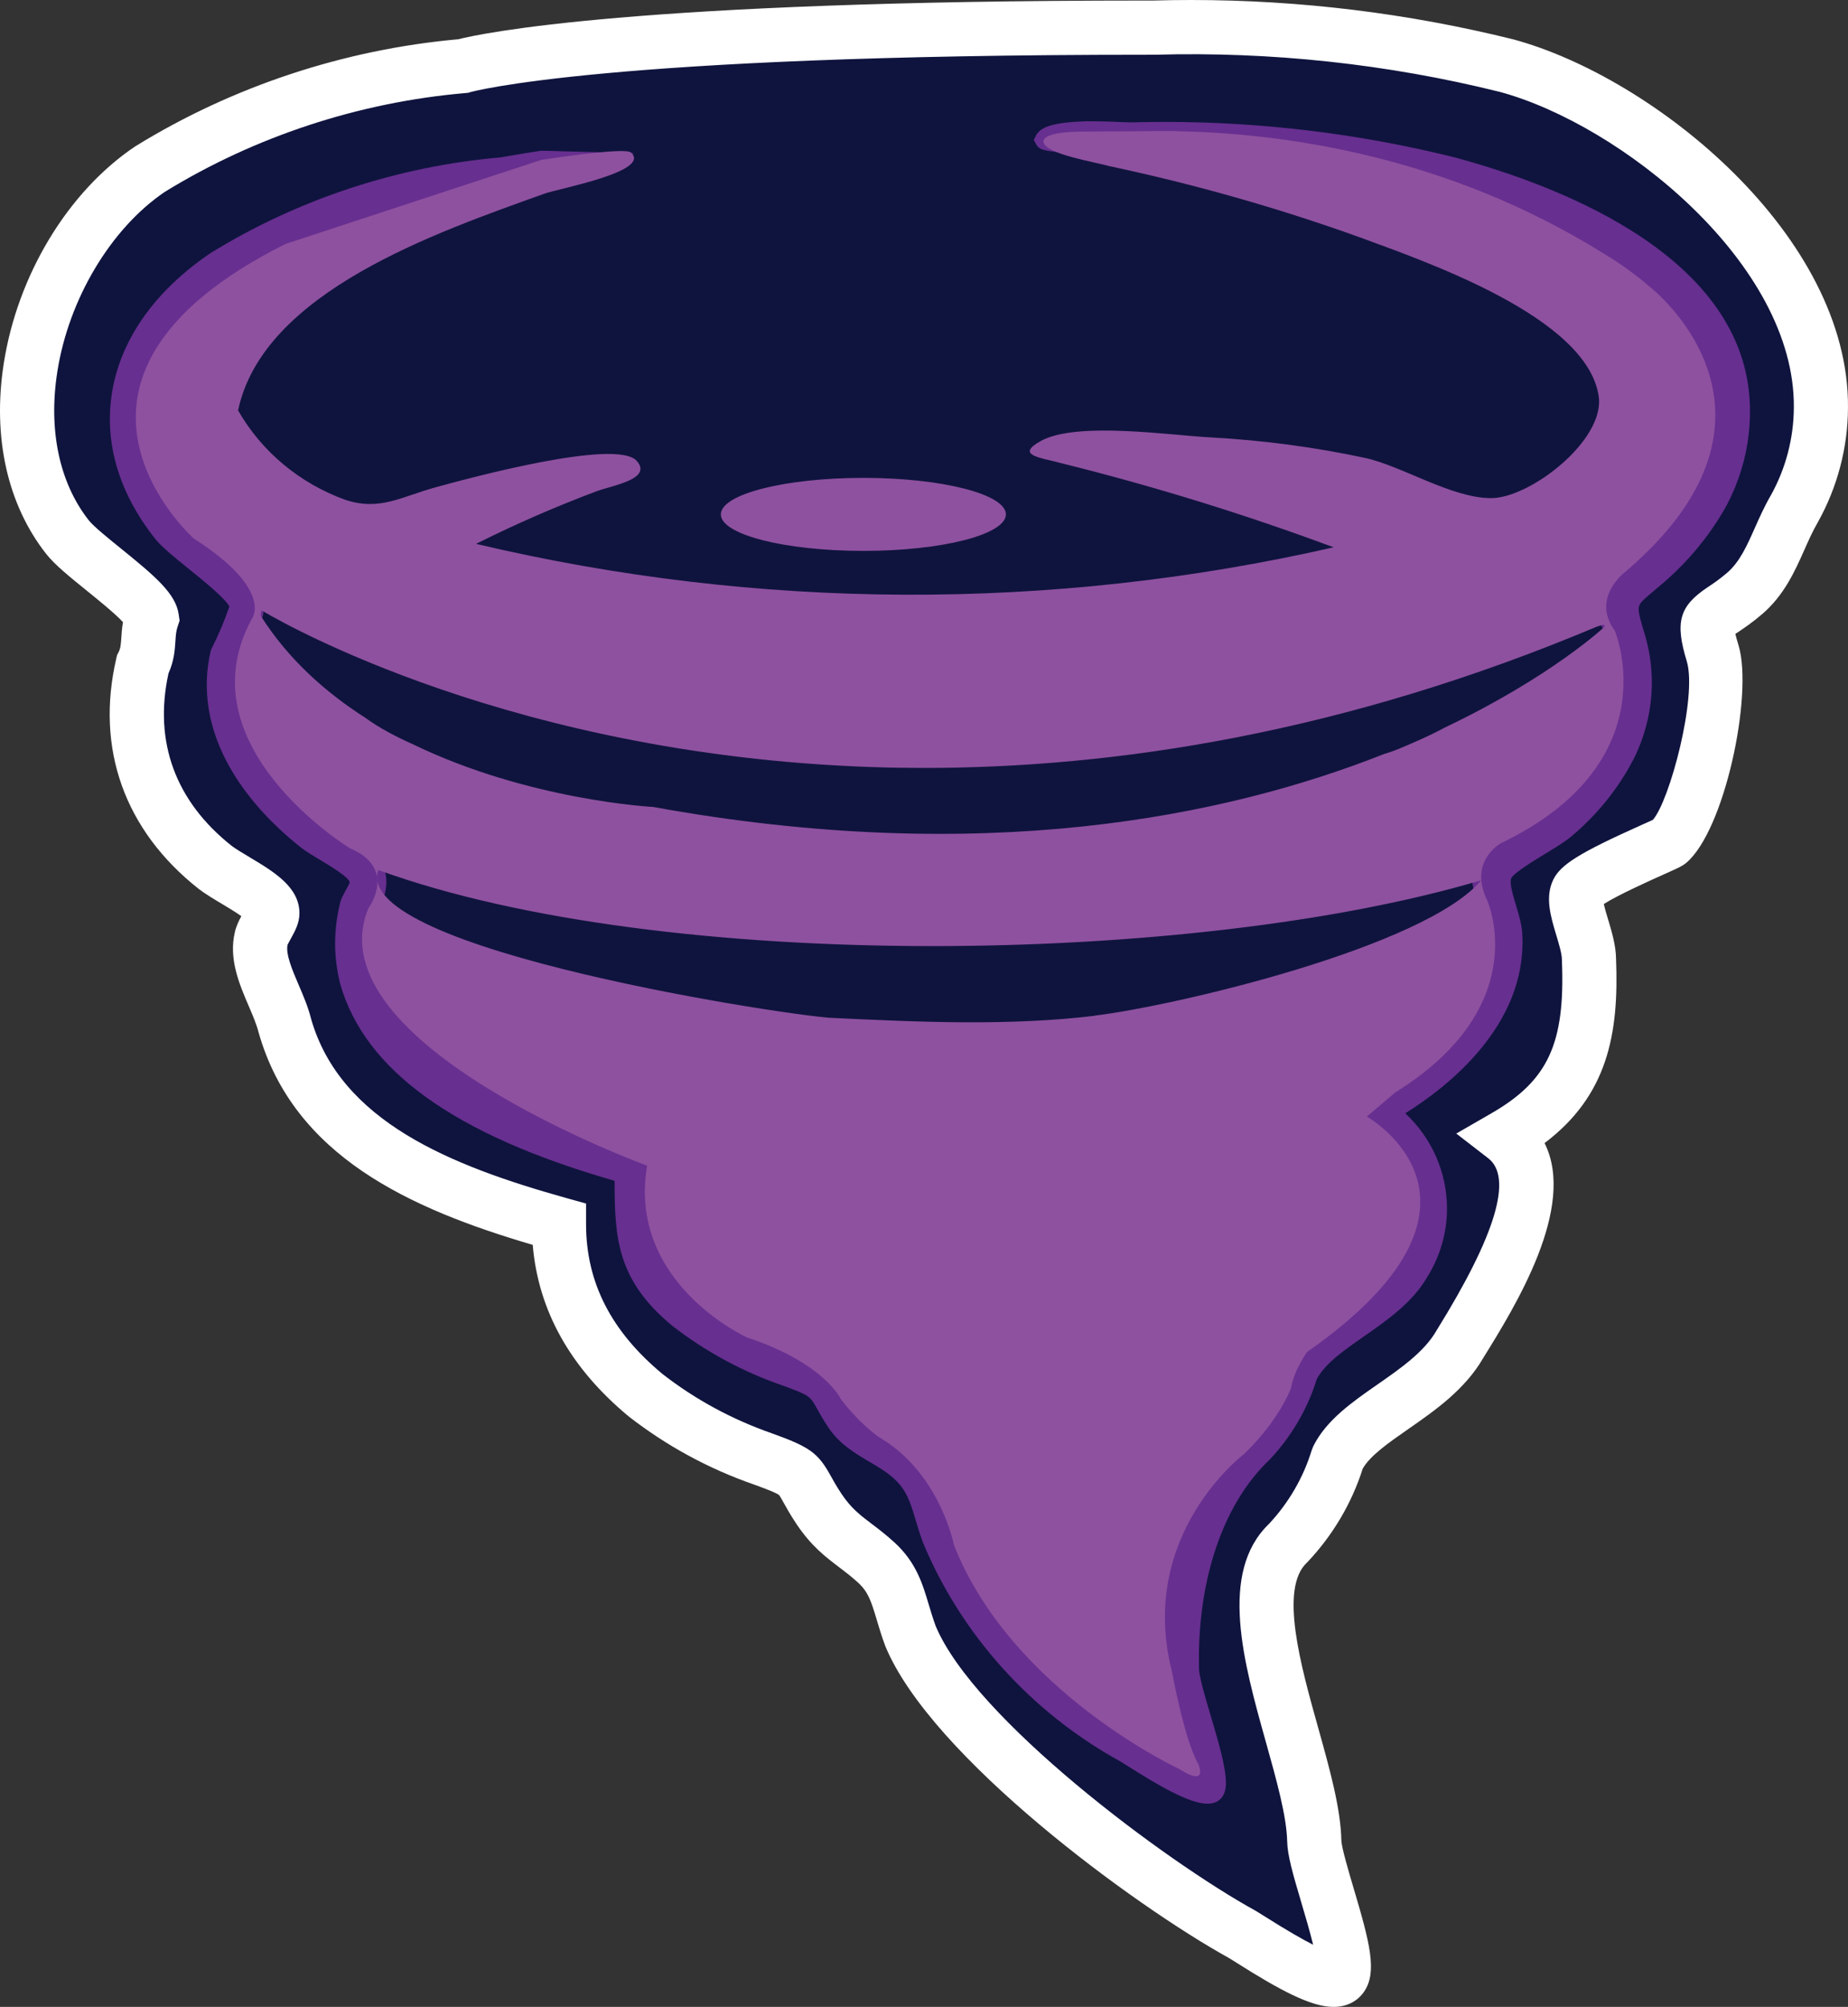 <svg version="1.1" id="图层_1" x="0px" y="0px" width="204.529px" height="222.025px" viewBox="0 0 204.529 222.025" enable-background="new 0 0 204.529 222.025" xml:space="preserve" xmlns:xml="http://www.w3.org/XML/1998/namespace" xmlns="http://www.w3.org/2000/svg" xmlns:xlink="http://www.w3.org/1999/xlink">
  <rect x="0" y="0" width="204.529" height="222.025" fill="#333333" stroke="none"/>
  <path fill="#0F143E" d="M51.231,7.309c-12.322,1.064-24.197,4.977-34.637,11.404C4.315,27.001-1.769,47.688,7.475,59.427
	c1.778,2.273,9.028,6.902,9.332,8.963c-0.644,1.918-0.093,3.313-1.011,5.119c-2.125,9.131,1.021,16.926,8.011,22.441
	c1.993,1.514,6.336,3.362,6.336,5.09c0,0.59-1.086,2.02-1.22,2.735c-0.754,3.041,1.828,6.58,2.586,9.625
	c3.818,13.423,18.029,18.58,30.355,22.027c0,7.195,3.018,13.482,9.572,18.912c3.905,3.039,8.305,5.43,13.02,7.068
	c5.035,1.809,3.646,1.727,6.205,5.553c2.039,3.029,3.898,3.68,6.328,5.91c2.432,2.231,2.475,4.588,3.775,8.121
	c4.565,11.008,26.11,27.166,36.75,33.024c1.692,1.01,9.725,6.482,10.979,4.629c1.26-1.85-2.994-12.076-3.037-14.977
	c-0.219-9.26-9.574-26.652-2.891-32.961c2.533-2.687,4.408-5.896,5.469-9.385c2.258-4.546,10.287-6.943,13.543-12.625
	c3.998-6.438,11.025-18.242,4.965-22.929c7.812-4.5,9.701-10.223,9.312-19.646c0-2.4-1.996-5.933-1.258-7.49
	c0.735-1.557,9.563-5.088,10.096-5.471c3.016-2.523,6.27-16.072,4.869-20.834c-1.435-4.672-0.242-3.445,3.535-6.687
	c2.86-2.471,3.6-6.102,5.479-9.34c1.922-3.438,2.934-7.283,2.951-11.193c0.174-17.337-20.273-33.932-34.769-37.845
	c-12.753-3.165-25.9-4.581-39.059-4.206C65.985,3.015,51.231,7.309,51.231,7.309z" class="color c1"/>
  <path fill="#FFFFFF" d="M147.581,222.026c-2.493,0-5.947-1.864-10.712-4.877c-0.354-0.225-0.645-0.407-0.85-0.53
	c-10.426-5.754-32.952-22.248-38.024-34.478l-0.044-0.112c-0.387-1.05-0.667-1.99-0.915-2.821c-0.633-2.122-0.96-3.104-2.074-4.126
	c-0.718-0.659-1.382-1.162-2.084-1.694c-1.513-1.146-3.076-2.331-4.703-4.749c-0.716-1.069-1.155-1.868-1.478-2.451
	c-0.164-0.296-0.388-0.701-0.461-0.776c-0.188-0.184-1.128-0.579-2.793-1.179c-5.001-1.736-9.67-4.271-13.848-7.522
	c-6.474-5.359-10.024-11.726-10.636-18.99c-13.664-4.012-26.453-9.848-30.336-23.496c-0.225-0.896-0.638-1.858-1.076-2.88
	c-1.059-2.467-2.258-5.261-1.553-8.22c0.136-0.636,0.417-1.213,0.717-1.769c-0.637-0.456-1.552-1.004-2.182-1.379
	c-0.928-0.555-1.804-1.079-2.538-1.637c-8.217-6.484-11.438-15.531-9.117-25.51l0.082-0.354l0.165-0.324
	c0.222-0.435,0.254-0.812,0.309-1.622c0.031-0.495,0.069-1.065,0.182-1.703c-0.854-0.932-2.775-2.485-4.006-3.48
	c-1.912-1.546-3.563-2.881-4.493-4.068c-4.298-5.456-5.968-12.94-4.698-21.066C1.944,30.421,7.5,21.232,14.916,16.227l0.105-0.067
	C25.739,9.559,38.075,5.476,50.712,4.344c2.485-0.628,19.396-4.285,76.05-4.285h0.939C129.023,0.02,130.428,0,131.836,0
	c12.017,0,24.011,1.466,35.647,4.355c15.631,4.221,37.233,21.765,37.044,40.787c-0.021,4.391-1.172,8.763-3.332,12.627
	c-0.569,0.979-1.02,1.99-1.495,3.062c-1.043,2.342-2.225,4.998-4.642,7.084c-1.145,0.981-2.072,1.6-2.75,2.051
	c-0.078,0.053-0.163,0.109-0.245,0.164c0.064,0.282,0.177,0.701,0.367,1.32c1.604,5.45-1.556,20.452-5.813,24.016l-0.172,0.133
	c-0.37,0.269-0.748,0.44-2.29,1.131c-1.352,0.605-5.114,2.291-6.649,3.283c0.109,0.506,0.319,1.205,0.476,1.721
	c0.402,1.341,0.858,2.855,0.874,4.322c0.341,8.381-0.963,15.161-7.91,20.406c3.561,7.078-3.241,18.063-6.791,23.779
	c-2.022,3.498-5.35,5.813-8.286,7.854c-2.171,1.51-4.226,2.939-5.048,4.383c-1.202,3.797-3.297,7.35-6.069,10.289l-0.123,0.123
	c-3.049,2.877-0.666,11.381,1.249,18.213c1.284,4.582,2.496,8.91,2.581,12.494c0.013,0.779,0.812,3.469,1.339,5.25
	c1.798,6.047,2.665,9.305,1.18,11.486C150.55,220.964,149.538,222.026,147.581,222.026z M103.56,179.898
	c4.301,10.245,25.315,25.938,35.402,31.491l0.092,0.053c0.234,0.142,0.586,0.361,1.02,0.636c2.408,1.521,4.087,2.479,5.256,3.071
	c-0.363-1.496-0.897-3.295-1.283-4.594c-0.97-3.262-1.563-5.338-1.587-6.842c-0.065-2.805-1.181-6.781-2.358-10.99
	c-2.464-8.789-5.254-18.745,0.339-24.129c2.184-2.331,3.816-5.145,4.729-8.143l0.185-0.464c1.432-2.881,4.309-4.883,7.091-6.817
	c2.55-1.773,5.188-3.609,6.536-5.962l0.054-0.091c6.504-10.476,8.415-16.857,5.679-18.974l-3.541-2.737l3.878-2.234
	c6.295-3.627,8.192-7.738,7.813-16.924l-0.003-0.123c0-0.605-0.329-1.699-0.619-2.664c-0.62-2.06-1.261-4.189-0.35-6.11
	c0.802-1.693,2.911-3.005,9.816-6.099c0.516-0.23,0.942-0.419,1.226-0.552c1.869-2.135,4.912-13.594,3.756-17.524
	c-1.333-4.342-0.841-6.113,2.298-8.204c0.61-0.406,1.302-0.866,2.162-1.604c1.395-1.205,2.173-2.953,3.074-4.979
	c0.52-1.167,1.057-2.374,1.763-3.59c1.642-2.938,2.53-6.308,2.546-9.701c0.159-15.925-19.171-31.323-32.55-34.935
	c-12.406-3.082-25.313-4.474-38.192-4.107l-1.023,0.001c-59.812,0-74.551,4.089-74.691,4.131l-0.285,0.083l-0.296,0.025
	c-11.779,1.018-23.281,4.799-33.268,10.937C12.259,25.285,7.6,33.088,6.343,41.134c-1.01,6.46,0.229,12.297,3.488,16.437
	c0.516,0.656,2.195,2.017,3.547,3.107c3.861,3.122,6.063,4.999,6.396,7.276l0.104,0.709l-0.228,0.68
	c-0.163,0.486-0.194,0.969-0.235,1.579c-0.063,0.98-0.143,2.183-0.767,3.573c-1.657,7.566,0.765,14.166,7.016,19.1
	c0.426,0.322,1.197,0.784,1.944,1.23c2.721,1.627,5.533,3.308,5.533,6.215c0,1.086-0.499,1.986-0.982,2.858
	c-0.105,0.192-0.262,0.473-0.329,0.618c-0.24,1.03,0.541,2.852,1.23,4.458c0.513,1.194,1.043,2.429,1.358,3.701
	c3.247,11.408,15.5,16.296,28.253,19.863l2.191,0.612v2.275c0,6.441,2.775,11.872,8.485,16.602
	c3.589,2.791,7.681,5.013,12.091,6.546c4.193,1.507,5.103,2.166,6.508,4.713c0.3,0.543,0.639,1.157,1.207,2.007
	c1.063,1.581,2.021,2.307,3.345,3.31c0.746,0.565,1.591,1.206,2.519,2.058c2.38,2.186,3.085,4.547,3.766,6.83
	C103.013,178.257,103.25,179.048,103.56,179.898z" class="color c2"/>
  <path fill="#672F90" d="M160.968,17.404c-10.457-2.599-21.229-3.917-32.019-3.917c-1.28,0-2.559,0.019-3.811,0.055
	c-0.203,0-0.562-0.016-1.022-0.036c-0.888-0.038-2.103-0.091-3.366-0.091l-0.605,0.004c-3.605,0.116-4.633,0.653-5.124,1.109
	l-0.083,0.085c-0.063,0.066-0.184,0.188-0.237,0.307l-0.283,0.555l0.266,0.492c0.416,0.769,1.016,0.823,7.361,1.165
	c13.504,0.728,45.126,2.433,59.976,15.419c0.066,0.051,6.638,5.24,6.818,13.055c0.131,5.663-3.085,11.334-9.499,16.81
	c-0.047,0.035-1.168,0.862-1.906,2.22c-0.711,1.307-1.209,3.337,0.406,5.627c0.521,1.339,4.869,13.951-12.199,22.14
	c-1.542,0.838-3.938,3.502-1.978,7.569c0.05,0.108,4.838,10.978-9.757,20.021l-4.362,3.698l1.242,0.705
	c0.052,0.029,5.146,2.982,5.391,8.173c0.232,4.962-3.83,10.401-12.076,16.167l-0.135,0.095l-0.098,0.133
	c-0.064,0.087-1.544,2.122-1.945,4.306c-0.189,0.482-1.463,3.499-4.889,6.83c-0.918,0.727-12.166,10.007-8.309,25.029
	c0.054,0.298,1.275,7,2.744,9.988c-0.133-0.075-0.283-0.165-0.452-0.272l-0.115-0.063c-0.182-0.084-18.197-8.584-24.375-24.16
	c-0.21-1-2.004-8.604-8.818-12.54c-0.284-0.211-2.184-1.666-3.851-3.906c-0.378-0.699-2.732-4.461-10.813-7.141
	c-0.798-0.38-12.448-6.149-10.444-17.909l0.14-0.822l-0.784-0.285c-0.251-0.092-25.138-9.26-30.073-20.454
	c-1.013-2.299-1.092-4.457-0.241-6.591c0.333-0.492,1.503-2.415,0.993-4.479c-0.355-1.437-1.406-2.579-3.203-3.433
	c-0.08-0.037-0.162-0.074-0.247-0.109c-1.35-0.837-17.479-11.211-10.417-24.058c0.172-0.269,0.593-1.094,0.344-2.413
	c-0.452-2.394-2.826-4.984-7.059-7.701c-0.646-0.604-6.93-6.703-5.921-14.267c0.822-6.168,6.171-11.764,15.951-16.66
	c5.926-3.425,30.247-9.083,30.492-9.14l7.662-1.775l-7.862-0.199c-0.47-0.012-0.847-0.026-1.166-0.038
	c-0.418-0.016-0.742-0.027-1.045-0.027L59.78,16.69c-1.26,0.184-2.468,0.395-3.337,0.546c-0.524,0.092-0.919,0.161-1.073,0.183
	c-11.327,0.979-22.391,4.621-32.032,10.557c-7.334,4.95-11.302,11.604-11.175,18.738c0.09,4.444,1.764,8.768,4.974,12.848
	c0.725,0.925,2.227,2.139,3.816,3.423c1.527,1.234,4.024,3.251,4.433,4.122c-0.539,1.577-1.207,3.153-1.985,4.688l-0.083,0.227
	c-0.251,1.085-0.395,2.184-0.425,3.265c-0.247,8.735,6.431,15.335,10.447,18.503c0.592,0.449,1.349,0.902,2.149,1.381
	c1.018,0.609,3.127,1.872,3.223,2.449v0.002c-0.055,0.175-0.283,0.587-0.422,0.84c-0.298,0.54-0.579,1.049-0.651,1.457
	c-0.363,1.458-0.548,2.952-0.55,4.443c0.002,1.489,0.187,2.983,0.559,4.473c2.728,9.59,12.666,16.725,30.373,21.799
	c0.009,6.296,0.242,10.956,6.36,16.021c3.651,2.841,7.738,5.06,12.137,6.591c3.089,1.11,3.15,1.221,3.898,2.576
	c0.278,0.504,0.659,1.194,1.266,2.102c1.245,1.852,2.915,2.835,4.529,3.785c0.997,0.586,1.938,1.141,2.741,1.878
	c1.41,1.293,1.816,2.656,2.379,4.544c0.218,0.731,0.465,1.561,0.812,2.502c4.231,10.197,11.986,18.802,21.807,24.21
	c0.198,0.118,0.494,0.305,0.86,0.536c3.195,2.017,6.776,4.168,8.825,4.169c0.001,0,0.001,0,0.001,0c0.931,0,1.415-0.426,1.655-0.778
	c0.257-0.375,0.388-0.885,0.388-1.514c0.007-1.749-0.855-4.653-1.689-7.463c-0.628-2.112-1.276-4.296-1.291-5.226
	c-0.01-0.52-0.012-1.042-0.006-1.565c0.108-9.082,2.952-16.917,7.842-21.537c2.381-2.518,4.173-5.58,5.188-8.859
	c0.899-1.739,2.996-3.199,5.214-4.743c2.538-1.766,5.414-3.769,7.04-6.608c1.422-2.284,2.173-4.901,2.173-7.571
	c-0.017-4.015-1.684-7.776-4.618-10.516c4.802-2.998,13.349-9.746,12.96-19.566c-0.001-1.1-0.368-2.319-0.722-3.498
	c-0.267-0.884-0.541-1.799-0.571-2.441c-0.016-0.298,0.022-0.427,0.052-0.488c0.282-0.599,2.451-1.917,3.746-2.705
	c1.165-0.708,2.266-1.377,2.913-1.939c2.861-2.394,5.179-5.269,6.895-8.56c1.324-2.633,2.021-5.575,2.015-8.511
	c-0.009-1.771-0.266-3.529-0.769-5.233c-0.444-1.449-0.712-2.368-0.687-2.916c0.019-0.509,0.333-0.819,1.794-2.043
	c0.288-0.241,0.607-0.509,0.965-0.815c2.703-2.336,4.969-5.066,6.742-8.126c1.824-3.26,2.798-6.949,2.816-10.664
	C193.834,28.798,173.262,20.722,160.968,17.404z" class="color c3"/>
  <path fill="#8E519F" d="M111.327,56.907c0,2.231-7.061,4.038-15.775,4.038c-8.709,0-15.771-1.807-15.771-4.038
	s7.063-4.038,15.771-4.038C104.266,52.87,111.327,54.676,111.327,56.907z M179.93,63.224c0,0-3.912,2.855-1.207,6.555
	c0,0,6.135,14.515-12.604,23.503c0,0-2.391,1.299-2.174,4.096c-31.637,9.434-90.432,10.377-122.07-1.125
	c-3.123,8.895,46.943,16.367,50.422,16.367c9.57,0.461,19.466,0.895,28.976-0.256h-0.156c8.938-1.072,36.619-7.585,42.83-14.986
	c0.051,0.646,0.238,1.371,0.627,2.178c0,0,5.377,11.676-10.139,21.289l-3.154,2.684c0,0,16.965,9.548-6.604,26.029
	c0,0-1.444,1.967-1.782,3.979c0,0-1.205,3.45-5.199,7.319c0,0-11.879,8.914-7.982,24.097c0,0,1.353,7.491,2.896,10.178
	c0,0,1.225,2.682-2.123,0.561c0,0-18.545-8.582-24.918-24.782c0,0-1.529-8.048-8.402-11.986c0,0-2.221-1.592-4.154-4.213
	c0,0-1.842-3.941-10.332-6.742c0,0-13.278-5.992-11.061-19.008c0,0-37.037-13.482-30.854-28.465c0,0,3.137-4.201-1.677-6.492
	c-0.112-0.051-0.229-0.105-0.352-0.154c0,0-18.635-11.328-10.818-25.471c0,0,2.318-3.185-6.471-8.801
	c0,0-19.797-17.605,10.143-32.587l28.34-9.31c2.507-0.364,9.271-1.358,9.902-0.81c2.332,2.107-8.084,3.997-9.625,4.571
	C48.377,25.698,29.12,32.254,26.35,45.406c2.612,4.562,6.819,8.069,11.864,9.889c3.836,1.268,6.166-0.342,10.121-1.417
	c3.363-0.92,19.933-5.444,22.148-2.875c1.738,1.993-2.65,2.685-4.43,3.336c-4.562,1.708-9.021,3.653-13.365,5.829
	c31.162,7.371,63.684,7.504,94.91,0.381c-9.865-3.666-19.939-6.777-30.175-9.316c-2.215-0.613-5.143-0.843-2.215-2.454
	c3.953-2.185,14.396-0.611,18.865-0.383c5.719,0.313,11.406,1.066,17.002,2.263c4.074,0.883,9.648,4.486,14,4.449
	c4.353-0.041,12.578-6.441,11.863-11.273c-1.305-8.82-19.338-14.952-26.494-17.599c-9.029-3.24-18.279-5.867-27.684-7.86
	c-1.425-0.426-7-1.309-7.248-2.619l0.032,0.104c0,0-0.987-1.352,4.849-1.308l-0.004-0.001l5.823-0.035
	c0.972-0.021,1.994-0.029,3.07-0.019l0.943-0.006l-0.142,0.019c12.09,0.217,30.062,2.742,47.351,13.505h-0.002
	c1.885,1.133,3.631,2.377,5.196,3.746C182.635,31.761,200.53,45.65,179.93,63.224z M177.608,69.323
	c-0.099-0.285-0.244-0.189-0.244-0.189l-0.592,0.176c-27.938,11.76-53.31,15.693-74.842,15.646
	c-0.938-0.006-1.871-0.013-2.808-0.029c-0.315-0.006-0.631-0.008-0.944-0.016c-1.203-0.025-2.408-0.076-3.611-0.127
	c-40.502-1.812-65.609-17.257-65.609-17.257c-0.184,0.511-0.076,0.636-0.076,0.636c2.996,4.727,7.091,8.401,11.572,11.26
	c1.545,1.135,3.433,2.104,5.219,2.904c12.853,6.237,26.617,6.948,26.617,6.948c36.445,6.63,63.351,1.076,80.842-5.838
	c0.531-0.16,1.066-0.342,1.625-0.573l-0.155,0.077c1.541-0.661,3.448-1.446,5.278-2.438
	C171.715,74.87,177.608,69.323,177.608,69.323z" class="color c4"/>
</svg>